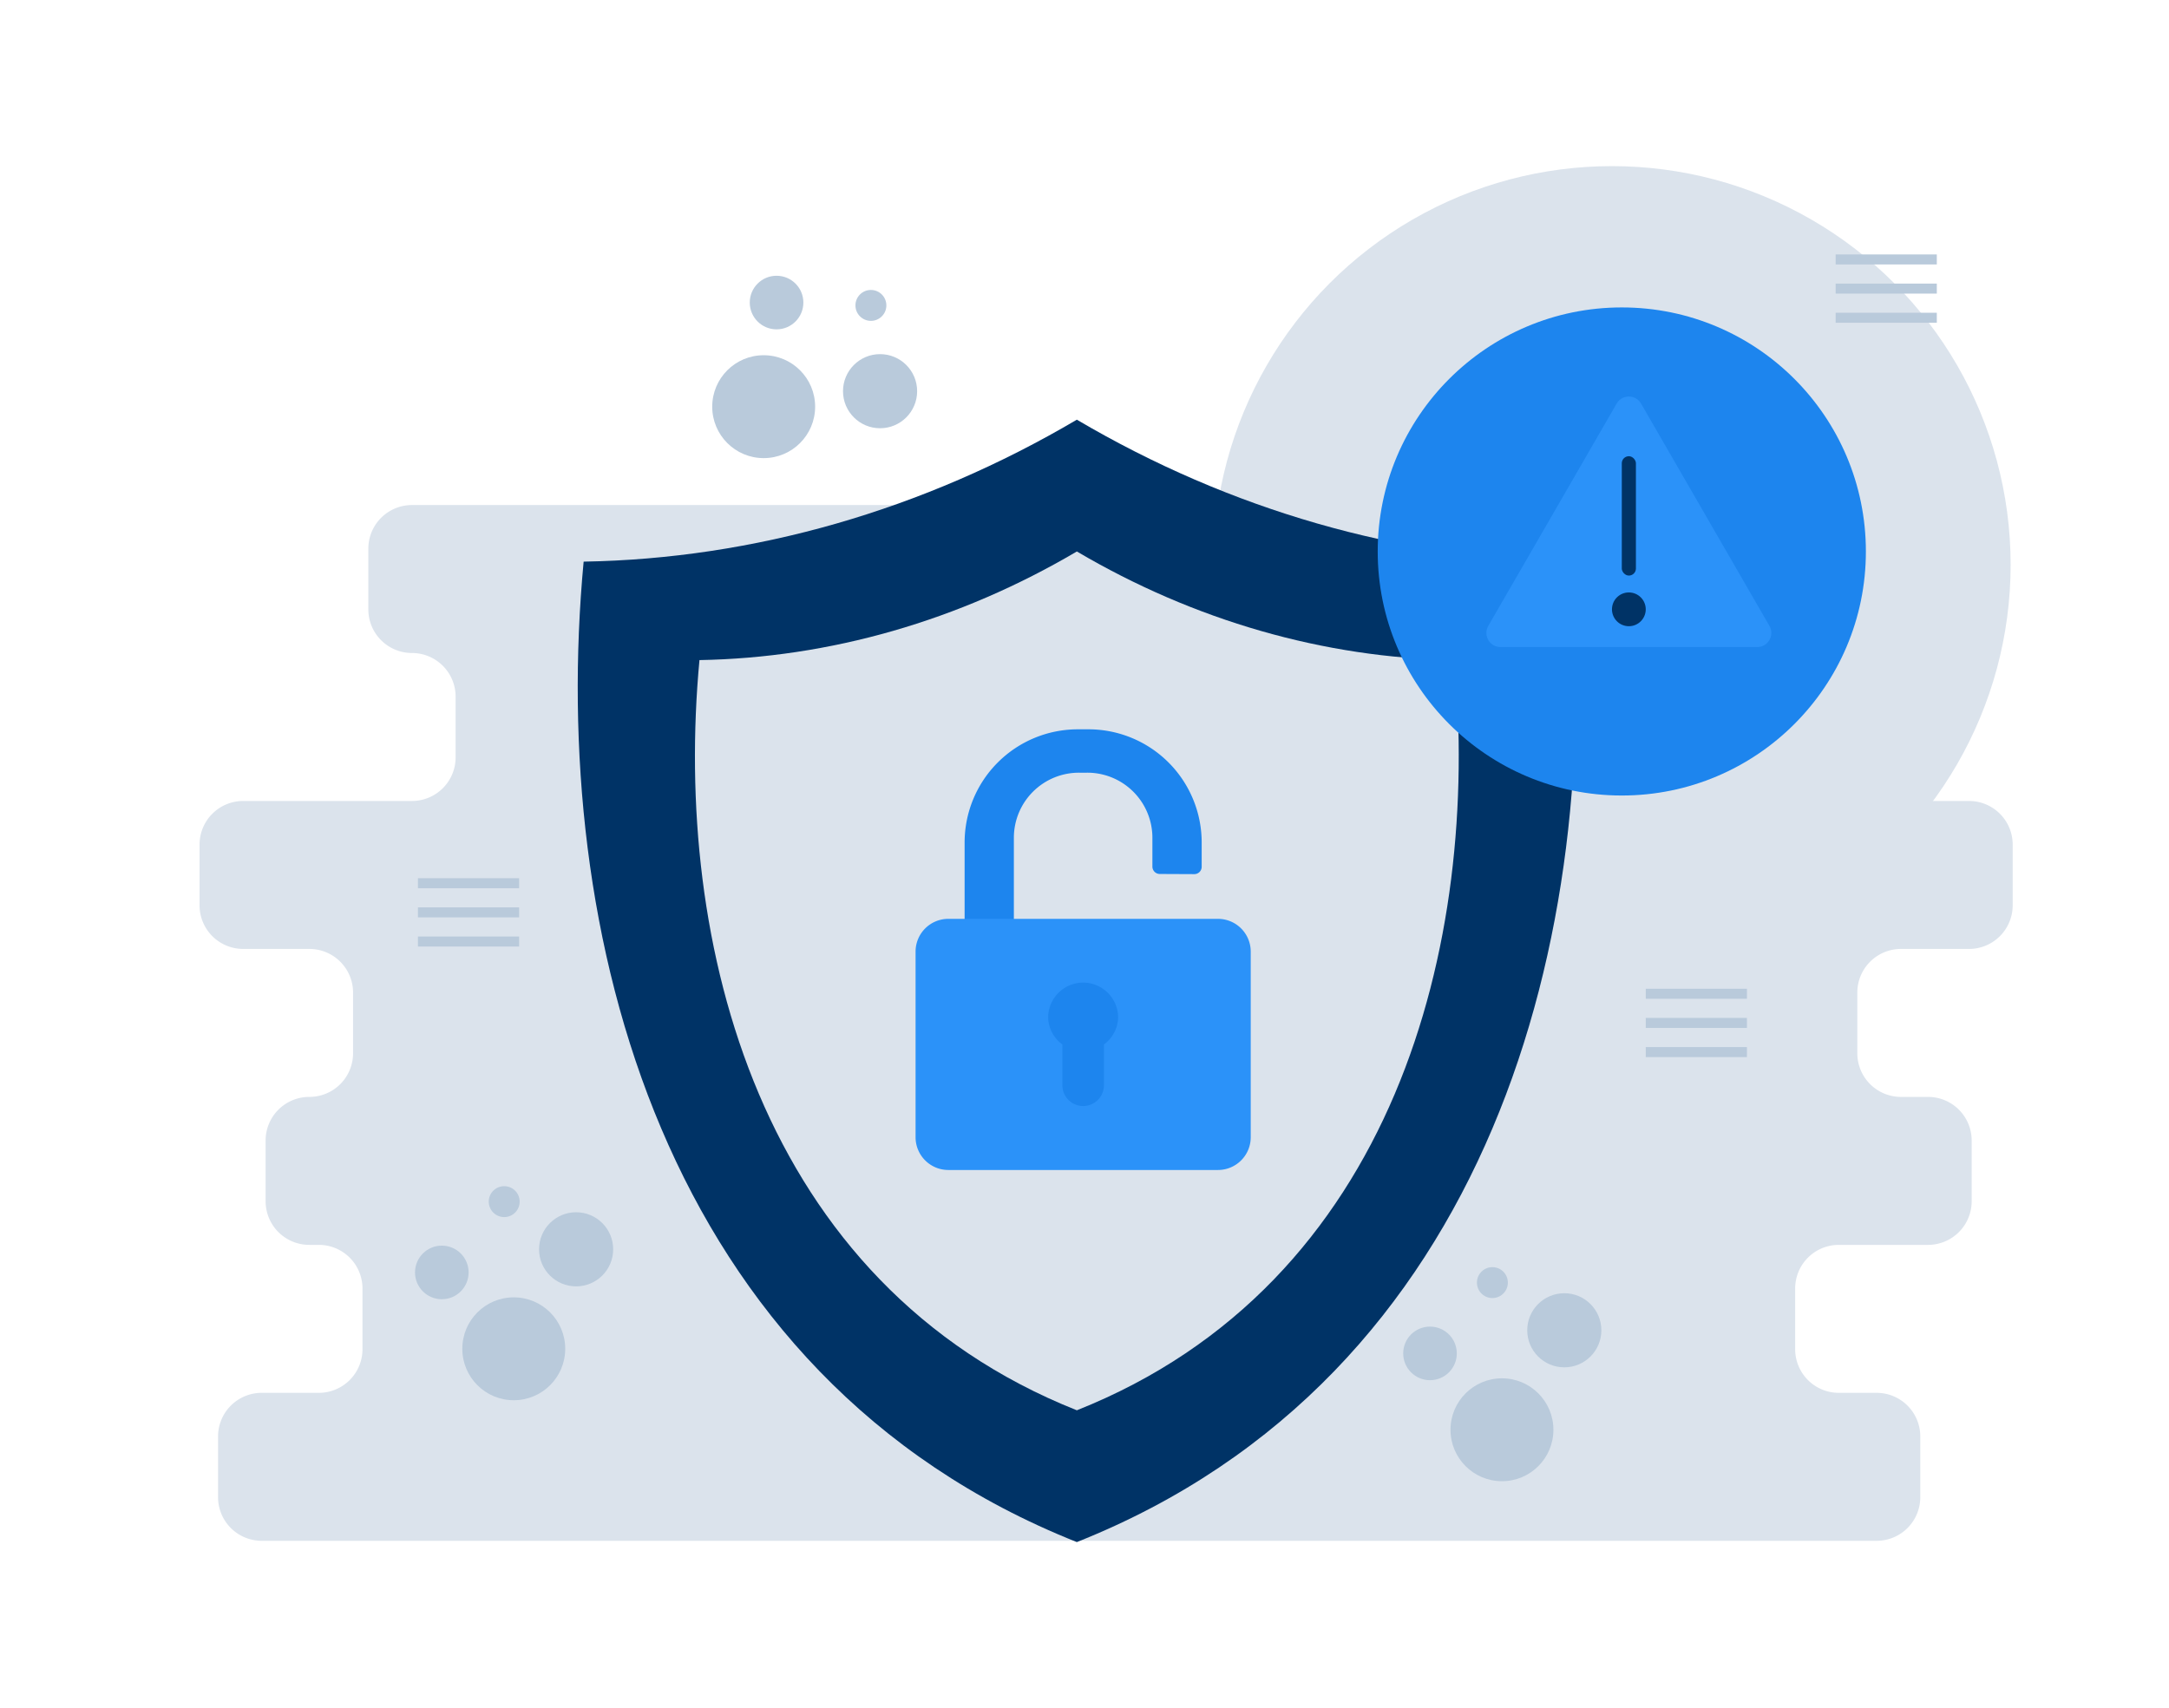 <svg xmlns="http://www.w3.org/2000/svg" id="Securityerror" viewBox="0 0 650 512">
  <circle cx="483.07" cy="169.264" r="119.472" fill="#dbe3ec" class="colordbe8ec svgShape"></circle>
  <path fill="#dbe3ec" d="M603.155,271.347V253.156a13.079,13.079,0,0,0-13.079-13.079H553.909a13.079,13.079,0,0,1-13.079-13.079V208.806c0-7.224,15.856-13.079,23.079-13.079h1.458a13.079,13.079,0,0,0,13.079-13.079V164.456a13.079,13.079,0,0,0-13.079-13.079H123.46a13.079,13.079,0,0,0-13.079,13.079v18.191a13.079,13.079,0,0,0,13.079,13.079h0A13.079,13.079,0,0,1,136.539,208.806v18.191a13.079,13.079,0,0,1-13.079,13.079H72.88A13.079,13.079,0,0,0,59.801,253.156v18.191a13.079,13.079,0,0,0,13.079,13.079H92.727a13.079,13.079,0,0,1,13.079,13.079V315.697a13.079,13.079,0,0,1-13.079,13.079h-.048A13.079,13.079,0,0,0,79.599,341.856V360.047a13.079,13.079,0,0,0,13.079,13.079h2.871a13.079,13.079,0,0,1,13.079,13.079v18.191a13.079,13.079,0,0,1-13.079,13.079H78.426A13.079,13.079,0,0,0,65.346,430.556v18.191a13.079,13.079,0,0,0,13.079,13.079h483.963a13.079,13.079,0,0,0,13.079-13.079V430.556a13.079,13.079,0,0,0-13.079-13.079H551.048a13.079,13.079,0,0,1-13.079-13.079V386.206a13.079,13.079,0,0,1,13.079-13.079H577.788A13.079,13.079,0,0,0,590.867,360.047V341.856A13.079,13.079,0,0,0,577.788,328.776h-8.112A13.079,13.079,0,0,1,556.597,315.697V297.506a13.079,13.079,0,0,1,13.079-13.079h20.399A13.079,13.079,0,0,0,603.155,271.347Z" class="colordbe8ec svgShape"></path>
  <path fill="#003366" d="M470.539,168.339c-50.956-.862-101.755-15.401-147.833-42.546-46.036,27.145-96.835,41.684-147.802,42.546C164.518,279.219,198.075,412.639,322.706,462.208c124.673-49.569,158.104-182.989,147.833-293.869Z" class="color409cb5 svgShape"></path>
  <path fill="#dbe3ec" d="M435.825,197.848c-38.99-.66-77.86-11.785-113.118-32.555-35.226,20.77-74.095,31.896-113.094,32.555-7.948,84.842,17.73,186.932,113.094,224.861C418.103,384.78,443.684,282.69,435.825,197.848Z" class="colordbe8ec svgShape"></path>
  <circle cx="486.016" cy="165.293" r="73.147" fill="#1d85ee" class="coloree781d svgShape"></circle>
  <path fill="#2b92f9" d="M488.132,193.941h-38.463A4.23,4.23,0,0,1,446.006,187.596L465.237,154.286l19.232-33.31a4.23,4.23,0,0,1,7.326,0l19.232,33.31L530.258,187.596a4.23,4.23,0,0,1-3.663,6.345Z" class="colorf9ae2b svgShape"></path>
  <rect width="4.232" height="35.776" x="486.016" y="136.742" fill="#003366" rx="2.116" class="color409cb5 svgShape"></rect>
  <circle cx="488.132" cy="182.632" r="5.062" fill="#003366" transform="rotate(-84.345 488.132 182.632)" class="color409cb5 svgShape"></circle>
  <path fill="#1d85ee" d="M303.832,276.796V251.101a19.504,19.504,0,0,1,19.686-19.501h2.143a19.497,19.497,0,0,1,19.686,19.501v8.656a2.219,2.219,0,0,0,2.19,2.201l10.367.047a2.205,2.205,0,0,0,2.213-2.201v-7.271A33.928,33.928,0,0,0,326.142,218.597h-3.105a33.933,33.933,0,0,0-33.963,33.937v24.949Zm0,0" class="coloree781d svgShape"></path>
  <path fill="#2b92f9" d="M365.022,350.681a9.816,9.816,0,0,0,9.792-9.792V285.199a9.816,9.816,0,0,0-9.792-9.792H284.169a9.816,9.816,0,0,0-9.792,9.792v55.689a9.816,9.816,0,0,0,9.792,9.792Zm0,0" class="colorf9ae2b svgShape"></path>
  <path fill="#1d85ee" d="M324.595,294.51a10.527,10.527,0,0,0-10.49,10.493,10.324,10.324,0,0,0,4.265,8.048V325.365a6.226,6.226,0,0,0,12.451,0V313.051a10.36,10.36,0,0,0,4.265-8.048,10.526,10.526,0,0,0-10.49-10.493Zm0,0" class="coloree781d svgShape"></path>
  <line x1="125.247" x2="155.568" y1="264.724" y2="264.724" fill="none" stroke="#b9cadb" stroke-miterlimit="10" stroke-width="3" class="colorStrokeb9d4db svgStroke"></line>
  <line x1="125.247" x2="155.568" y1="273.463" y2="273.463" fill="none" stroke="#b9cadb" stroke-miterlimit="10" stroke-width="3" class="colorStrokeb9d4db svgStroke"></line>
  <line x1="125.247" x2="155.568" y1="282.202" y2="282.202" fill="none" stroke="#b9cadb" stroke-miterlimit="10" stroke-width="3" class="colorStrokeb9d4db svgStroke"></line>
  <line x1="550.099" x2="580.42" y1="77.762" y2="77.762" fill="none" stroke="#b9cadb" stroke-miterlimit="10" stroke-width="3" class="colorStrokeb9d4db svgStroke"></line>
  <line x1="550.099" x2="580.42" y1="86.501" y2="86.501" fill="none" stroke="#b9cadb" stroke-miterlimit="10" stroke-width="3" class="colorStrokeb9d4db svgStroke"></line>
  <line x1="550.099" x2="580.42" y1="95.24" y2="95.24" fill="none" stroke="#b9cadb" stroke-miterlimit="10" stroke-width="3" class="colorStrokeb9d4db svgStroke"></line>
  <line x1="493.195" x2="523.515" y1="297.862" y2="297.862" fill="none" stroke="#b9cadb" stroke-miterlimit="10" stroke-width="3" class="colorStrokeb9d4db svgStroke"></line>
  <line x1="493.195" x2="523.515" y1="306.601" y2="306.601" fill="none" stroke="#b9cadb" stroke-miterlimit="10" stroke-width="3" class="colorStrokeb9d4db svgStroke"></line>
  <line x1="493.195" x2="523.515" y1="315.341" y2="315.341" fill="none" stroke="#b9cadb" stroke-miterlimit="10" stroke-width="3" class="colorStrokeb9d4db svgStroke"></line>
  <circle cx="228.857" cy="121.893" r="15.42" fill="#b9cadb" class="colorb9d4db svgShape"></circle>
  <circle cx="232.719" cy="90.685" r="8.032" fill="#b9cadb" class="colorb9d4db svgShape"></circle>
  <circle cx="260.989" cy="91.541" r="4.633" fill="#b9cadb" class="colorb9d4db svgShape"></circle>
  <circle cx="263.738" cy="117.25" r="11.107" fill="#b9cadb" class="colorb9d4db svgShape"></circle>
  <circle cx="450.101" cy="428.543" r="15.42" fill="#b9cadb" class="colorb9d4db svgShape"></circle>
  <circle cx="428.538" cy="405.655" r="8.032" fill="#b9cadb" class="colorb9d4db svgShape"></circle>
  <circle cx="447.236" cy="384.436" r="4.633" fill="#b9cadb" class="colorb9d4db svgShape"></circle>
  <circle cx="468.785" cy="398.725" r="11.107" fill="#b9cadb" class="colorb9d4db svgShape"></circle>
  <circle cx="153.965" cy="404.274" r="15.42" fill="#b9cadb" class="colorb9d4db svgShape"></circle>
  <circle cx="132.402" cy="381.386" r="8.032" fill="#b9cadb" class="colorb9d4db svgShape"></circle>
  <circle cx="151.1" cy="360.166" r="4.633" fill="#b9cadb" class="colorb9d4db svgShape"></circle>
  <circle cx="172.649" cy="374.455" r="11.107" fill="#b9cadb" class="colorb9d4db svgShape"></circle>
</svg>
